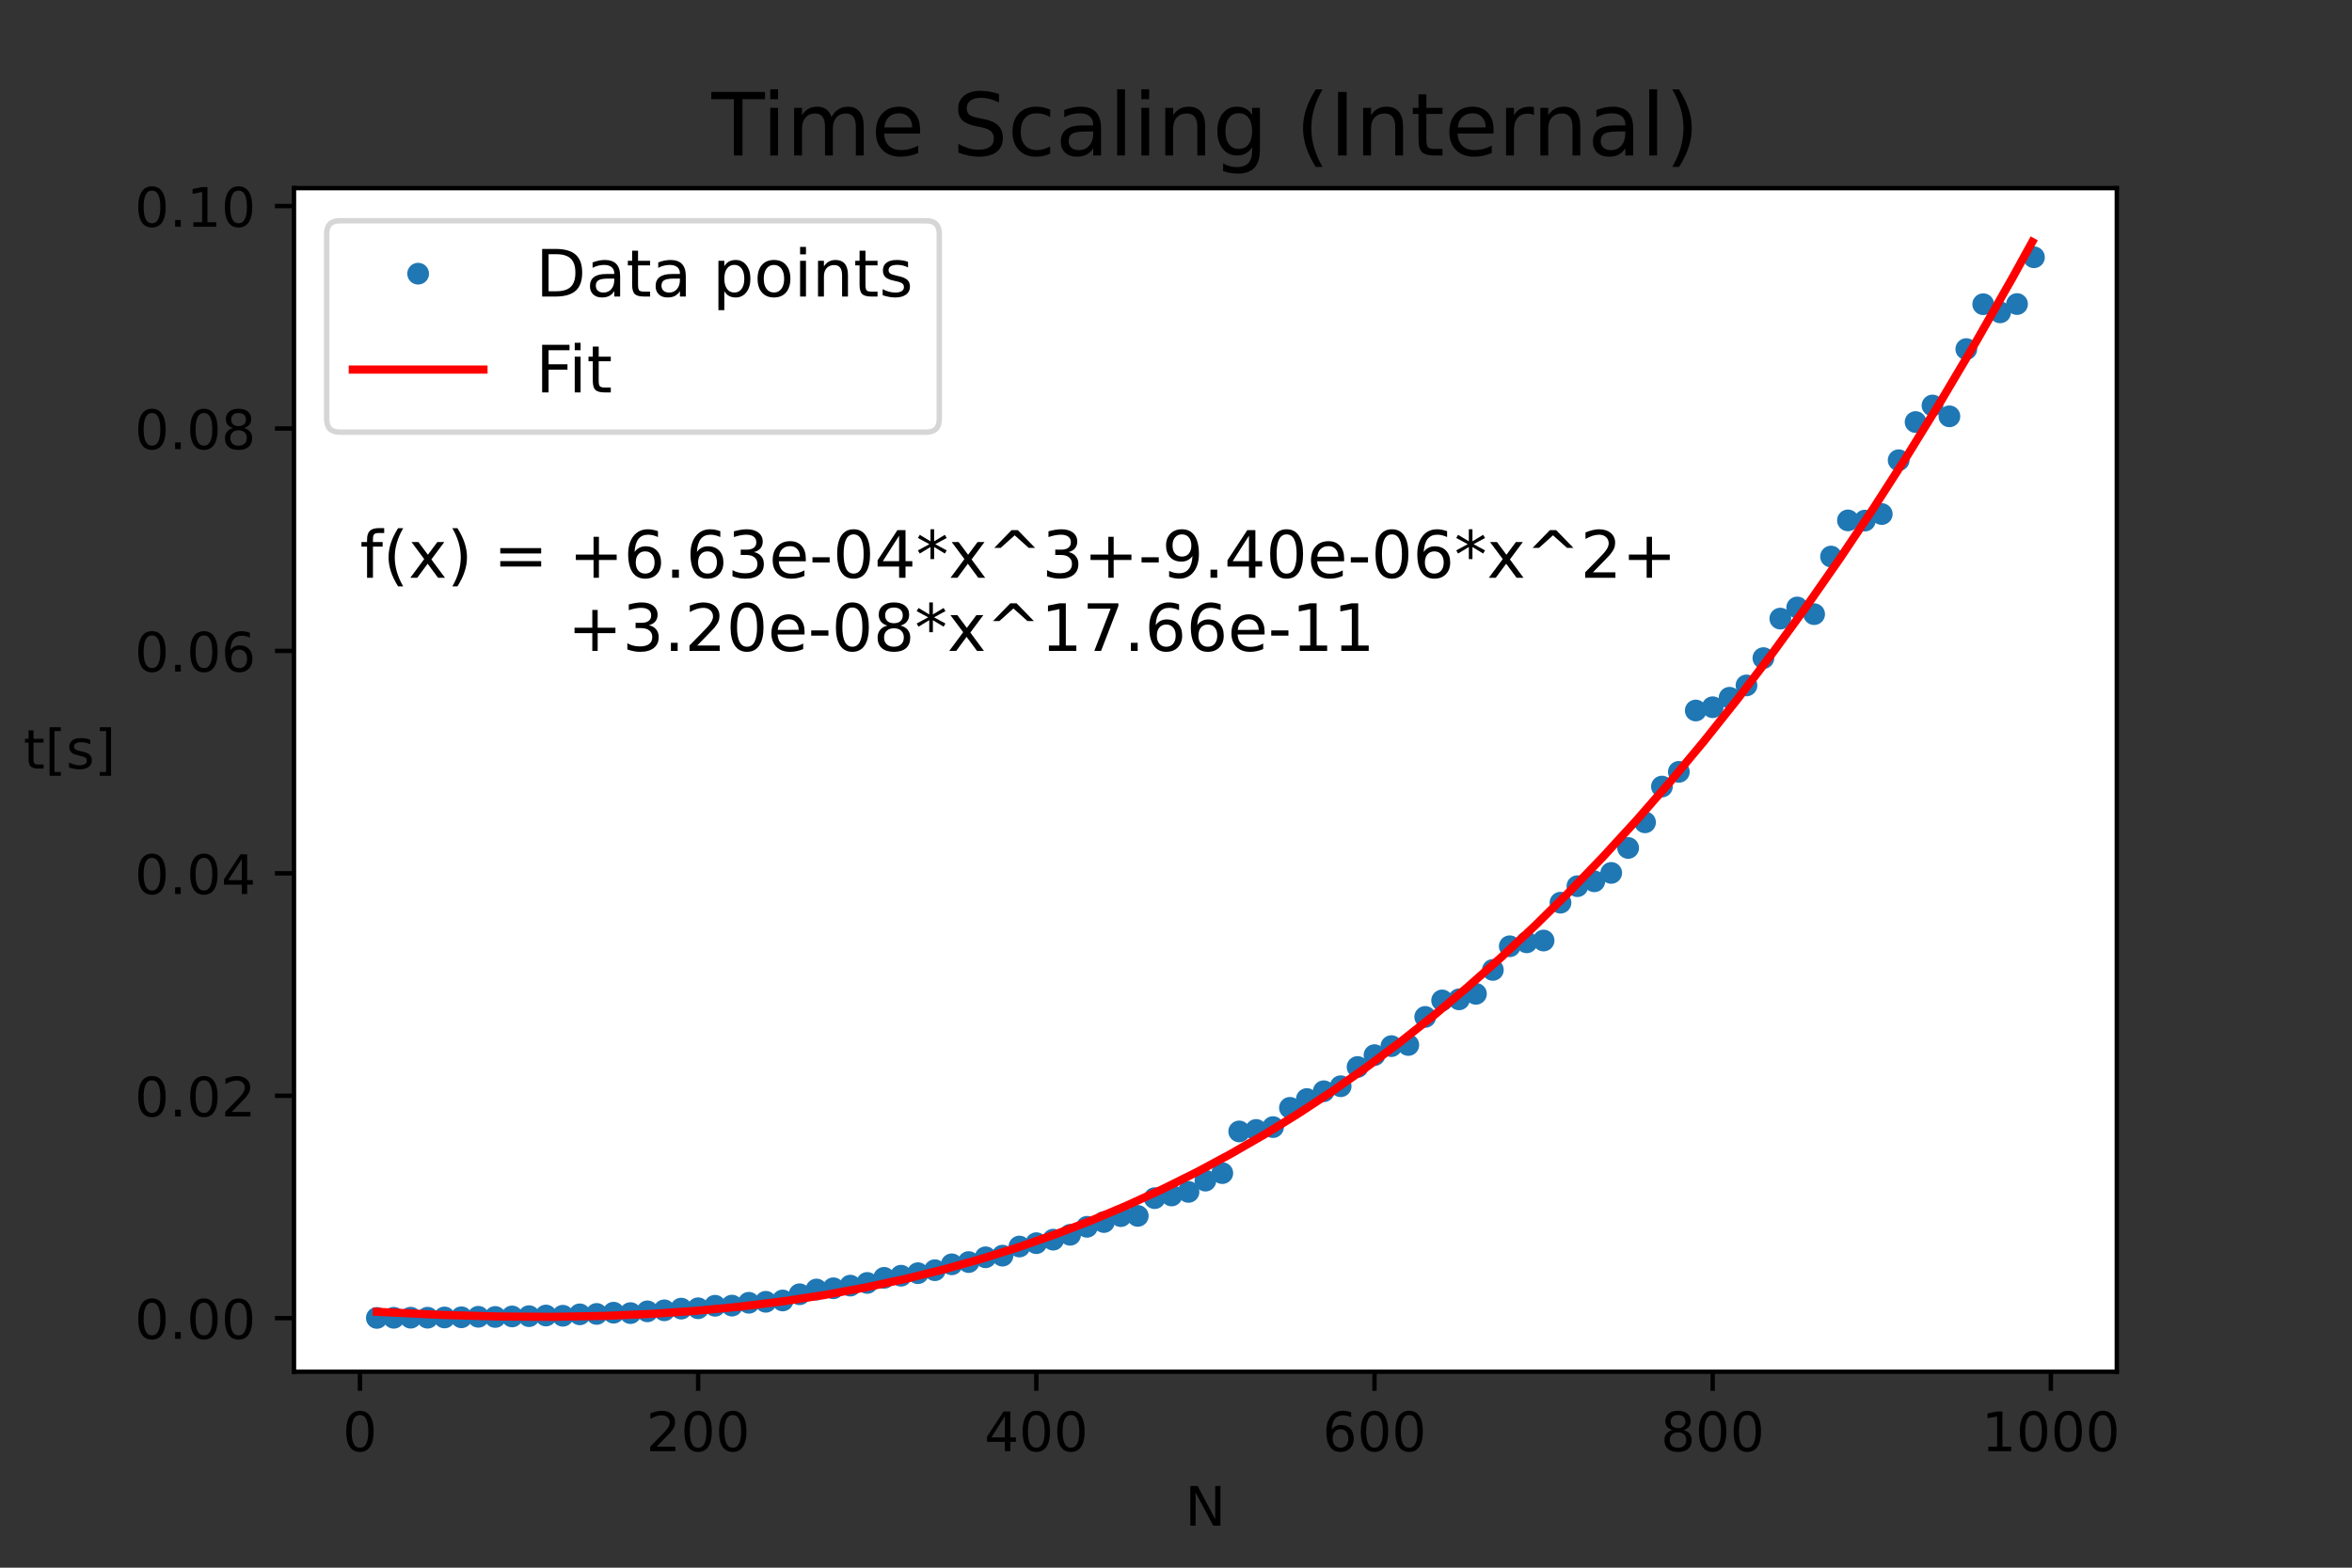 <?xml version="1.0" encoding="utf-8" standalone="no"?>
<!DOCTYPE svg PUBLIC "-//W3C//DTD SVG 1.1//EN"
  "http://www.w3.org/Graphics/SVG/1.1/DTD/svg11.dtd">
<!-- Created with matplotlib (https://matplotlib.org/) -->
<svg height="288pt" version="1.1" viewBox="0 0 432 288" width="432pt" xmlns="http://www.w3.org/2000/svg" xmlns:xlink="http://www.w3.org/1999/xlink">
 <rect x="0" y="0" width="432" height="288" fill="#333333" stroke="none"/>
 <defs>
  <style type="text/css">*{stroke-linecap:butt;stroke-linejoin:round;}</style>
 </defs>
 <g id="figure_1">
  <g id="patch_1">
   <path d="M 0 288 
L 432 288 
L 432 0 
L 0 0 
z
" style="fill:none;"/>
  </g>
  <g id="axes_1">
   <g id="patch_2">
    <path d="M 54 252 
L 388.8 252 
L 388.8 34.56 
L 54 34.56 
z
" style="fill:#ffffff;"/>
   </g>
   <g id="matplotlib.axis_1">
    <g id="xtick_1">
     <g id="line2d_1">
      <defs>
       <path d="M 0 0 
L 0 3.5 
" id="m7c6b9907fe" style="stroke:#000000;stroke-width:0.8;"/>
      </defs>
      <g>
       <use style="stroke:#000000;stroke-width:0.8;" x="66.112" xlink:href="#m7c6b9907fe" y="252"/>
      </g>
     </g>
     <g id="text_1">
      <!-- 0 -->
      <g transform="translate(62.931 266.598)scale(0.1 -0.1)">
       <defs>
        <path d="M 31.781 66.406 
Q 24.172 66.406 20.328 58.906 
Q 16.5 51.422 16.5 36.375 
Q 16.5 21.391 20.328 13.891 
Q 24.172 6.391 31.781 6.391 
Q 39.453 6.391 43.281 13.891 
Q 47.125 21.391 47.125 36.375 
Q 47.125 51.422 43.281 58.906 
Q 39.453 66.406 31.781 66.406 
z
M 31.781 74.219 
Q 44.047 74.219 50.516 64.516 
Q 56.984 54.828 56.984 36.375 
Q 56.984 17.969 50.516 8.266 
Q 44.047 -1.422 31.781 -1.422 
Q 19.531 -1.422 13.062 8.266 
Q 6.594 17.969 6.594 36.375 
Q 6.594 54.828 13.062 64.516 
Q 19.531 74.219 31.781 74.219 
z
" id="DejaVuSans-48"/>
       </defs>
       <use xlink:href="#DejaVuSans-48"/>
      </g>
     </g>
    </g>
    <g id="xtick_2">
     <g id="line2d_2">
      <g>
       <use style="stroke:#000000;stroke-width:0.8;" x="128.227" xlink:href="#m7c6b9907fe" y="252"/>
      </g>
     </g>
     <g id="text_2">
      <!-- 200 -->
      <g transform="translate(118.684 266.598)scale(0.1 -0.1)">
       <defs>
        <path d="M 19.188 8.297 
L 53.609 8.297 
L 53.609 0 
L 7.328 0 
L 7.328 8.297 
Q 12.938 14.109 22.625 23.891 
Q 32.328 33.688 34.812 36.531 
Q 39.547 41.844 41.422 45.531 
Q 43.312 49.219 43.312 52.781 
Q 43.312 58.594 39.234 62.25 
Q 35.156 65.922 28.609 65.922 
Q 23.969 65.922 18.812 64.312 
Q 13.672 62.703 7.812 59.422 
L 7.812 69.391 
Q 13.766 71.781 18.938 73 
Q 24.125 74.219 28.422 74.219 
Q 39.75 74.219 46.484 68.547 
Q 53.219 62.891 53.219 53.422 
Q 53.219 48.922 51.531 44.891 
Q 49.859 40.875 45.406 35.406 
Q 44.188 33.984 37.641 27.219 
Q 31.109 20.453 19.188 8.297 
z
" id="DejaVuSans-50"/>
       </defs>
       <use xlink:href="#DejaVuSans-50"/>
       <use x="63.623" xlink:href="#DejaVuSans-48"/>
       <use x="127.246" xlink:href="#DejaVuSans-48"/>
      </g>
     </g>
    </g>
    <g id="xtick_3">
     <g id="line2d_3">
      <g>
       <use style="stroke:#000000;stroke-width:0.8;" x="190.342" xlink:href="#m7c6b9907fe" y="252"/>
      </g>
     </g>
     <g id="text_3">
      <!-- 400 -->
      <g transform="translate(180.799 266.598)scale(0.1 -0.1)">
       <defs>
        <path d="M 37.797 64.312 
L 12.891 25.391 
L 37.797 25.391 
z
M 35.203 72.906 
L 47.609 72.906 
L 47.609 25.391 
L 58.016 25.391 
L 58.016 17.188 
L 47.609 17.188 
L 47.609 0 
L 37.797 0 
L 37.797 17.188 
L 4.891 17.188 
L 4.891 26.703 
z
" id="DejaVuSans-52"/>
       </defs>
       <use xlink:href="#DejaVuSans-52"/>
       <use x="63.623" xlink:href="#DejaVuSans-48"/>
       <use x="127.246" xlink:href="#DejaVuSans-48"/>
      </g>
     </g>
    </g>
    <g id="xtick_4">
     <g id="line2d_4">
      <g>
       <use style="stroke:#000000;stroke-width:0.8;" x="252.458" xlink:href="#m7c6b9907fe" y="252"/>
      </g>
     </g>
     <g id="text_4">
      <!-- 600 -->
      <g transform="translate(242.914 266.598)scale(0.1 -0.1)">
       <defs>
        <path d="M 33.016 40.375 
Q 26.375 40.375 22.484 35.828 
Q 18.609 31.297 18.609 23.391 
Q 18.609 15.531 22.484 10.953 
Q 26.375 6.391 33.016 6.391 
Q 39.656 6.391 43.531 10.953 
Q 47.406 15.531 47.406 23.391 
Q 47.406 31.297 43.531 35.828 
Q 39.656 40.375 33.016 40.375 
z
M 52.594 71.297 
L 52.594 62.312 
Q 48.875 64.062 45.094 64.984 
Q 41.312 65.922 37.594 65.922 
Q 27.828 65.922 22.672 59.328 
Q 17.531 52.734 16.797 39.406 
Q 19.672 43.656 24.016 45.922 
Q 28.375 48.188 33.594 48.188 
Q 44.578 48.188 50.953 41.516 
Q 57.328 34.859 57.328 23.391 
Q 57.328 12.156 50.688 5.359 
Q 44.047 -1.422 33.016 -1.422 
Q 20.359 -1.422 13.672 8.266 
Q 6.984 17.969 6.984 36.375 
Q 6.984 53.656 15.188 63.938 
Q 23.391 74.219 37.203 74.219 
Q 40.922 74.219 44.703 73.484 
Q 48.484 72.75 52.594 71.297 
z
" id="DejaVuSans-54"/>
       </defs>
       <use xlink:href="#DejaVuSans-54"/>
       <use x="63.623" xlink:href="#DejaVuSans-48"/>
       <use x="127.246" xlink:href="#DejaVuSans-48"/>
      </g>
     </g>
    </g>
    <g id="xtick_5">
     <g id="line2d_5">
      <g>
       <use style="stroke:#000000;stroke-width:0.8;" x="314.573" xlink:href="#m7c6b9907fe" y="252"/>
      </g>
     </g>
     <g id="text_5">
      <!-- 800 -->
      <g transform="translate(305.029 266.598)scale(0.1 -0.1)">
       <defs>
        <path d="M 31.781 34.625 
Q 24.75 34.625 20.719 30.859 
Q 16.703 27.094 16.703 20.516 
Q 16.703 13.922 20.719 10.156 
Q 24.75 6.391 31.781 6.391 
Q 38.812 6.391 42.859 10.172 
Q 46.922 13.969 46.922 20.516 
Q 46.922 27.094 42.891 30.859 
Q 38.875 34.625 31.781 34.625 
z
M 21.922 38.812 
Q 15.578 40.375 12.031 44.719 
Q 8.5 49.078 8.5 55.328 
Q 8.5 64.062 14.719 69.141 
Q 20.953 74.219 31.781 74.219 
Q 42.672 74.219 48.875 69.141 
Q 55.078 64.062 55.078 55.328 
Q 55.078 49.078 51.531 44.719 
Q 48 40.375 41.703 38.812 
Q 48.828 37.156 52.797 32.312 
Q 56.781 27.484 56.781 20.516 
Q 56.781 9.906 50.312 4.234 
Q 43.844 -1.422 31.781 -1.422 
Q 19.734 -1.422 13.25 4.234 
Q 6.781 9.906 6.781 20.516 
Q 6.781 27.484 10.781 32.312 
Q 14.797 37.156 21.922 38.812 
z
M 18.312 54.391 
Q 18.312 48.734 21.844 45.562 
Q 25.391 42.391 31.781 42.391 
Q 38.141 42.391 41.719 45.562 
Q 45.312 48.734 45.312 54.391 
Q 45.312 60.062 41.719 63.234 
Q 38.141 66.406 31.781 66.406 
Q 25.391 66.406 21.844 63.234 
Q 18.312 60.062 18.312 54.391 
z
" id="DejaVuSans-56"/>
       </defs>
       <use xlink:href="#DejaVuSans-56"/>
       <use x="63.623" xlink:href="#DejaVuSans-48"/>
       <use x="127.246" xlink:href="#DejaVuSans-48"/>
      </g>
     </g>
    </g>
    <g id="xtick_6">
     <g id="line2d_6">
      <g>
       <use style="stroke:#000000;stroke-width:0.8;" x="376.688" xlink:href="#m7c6b9907fe" y="252"/>
      </g>
     </g>
     <g id="text_6">
      <!-- 1000 -->
      <g transform="translate(363.963 266.598)scale(0.1 -0.1)">
       <defs>
        <path d="M 12.406 8.297 
L 28.516 8.297 
L 28.516 63.922 
L 10.984 60.406 
L 10.984 69.391 
L 28.422 72.906 
L 38.281 72.906 
L 38.281 8.297 
L 54.391 8.297 
L 54.391 0 
L 12.406 0 
z
" id="DejaVuSans-49"/>
       </defs>
       <use xlink:href="#DejaVuSans-49"/>
       <use x="63.623" xlink:href="#DejaVuSans-48"/>
       <use x="127.246" xlink:href="#DejaVuSans-48"/>
       <use x="190.869" xlink:href="#DejaVuSans-48"/>
      </g>
     </g>
    </g>
    <g id="text_7">
     <!-- N -->
     <g transform="translate(217.659 280.277)scale(0.1 -0.1)">
      <defs>
       <path d="M 9.812 72.906 
L 23.094 72.906 
L 55.422 11.922 
L 55.422 72.906 
L 64.984 72.906 
L 64.984 0 
L 51.703 0 
L 19.391 60.984 
L 19.391 0 
L 9.812 0 
z
" id="DejaVuSans-78"/>
      </defs>
      <use xlink:href="#DejaVuSans-78"/>
     </g>
    </g>
   </g>
   <g id="matplotlib.axis_2">
    <g id="ytick_1">
     <g id="line2d_7">
      <defs>
       <path d="M 0 0 
L -3.5 0 
" id="m86c69110e2" style="stroke:#000000;stroke-width:0.8;"/>
      </defs>
      <g>
       <use style="stroke:#000000;stroke-width:0.8;" x="54" xlink:href="#m86c69110e2" y="242.159"/>
      </g>
     </g>
     <g id="text_8">
      <!-- 0.00 -->
      <g transform="translate(24.734 245.958)scale(0.1 -0.1)">
       <defs>
        <path d="M 10.688 12.406 
L 21 12.406 
L 21 0 
L 10.688 0 
z
" id="DejaVuSans-46"/>
       </defs>
       <use xlink:href="#DejaVuSans-48"/>
       <use x="63.623" xlink:href="#DejaVuSans-46"/>
       <use x="95.41" xlink:href="#DejaVuSans-48"/>
       <use x="159.033" xlink:href="#DejaVuSans-48"/>
      </g>
     </g>
    </g>
    <g id="ytick_2">
     <g id="line2d_8">
      <g>
       <use style="stroke:#000000;stroke-width:0.8;" x="54" xlink:href="#m86c69110e2" y="201.299"/>
      </g>
     </g>
     <g id="text_9">
      <!-- 0.02 -->
      <g transform="translate(24.734 205.098)scale(0.1 -0.1)">
       <use xlink:href="#DejaVuSans-48"/>
       <use x="63.623" xlink:href="#DejaVuSans-46"/>
       <use x="95.41" xlink:href="#DejaVuSans-48"/>
       <use x="159.033" xlink:href="#DejaVuSans-50"/>
      </g>
     </g>
    </g>
    <g id="ytick_3">
     <g id="line2d_9">
      <g>
       <use style="stroke:#000000;stroke-width:0.8;" x="54" xlink:href="#m86c69110e2" y="160.438"/>
      </g>
     </g>
     <g id="text_10">
      <!-- 0.04 -->
      <g transform="translate(24.734 164.237)scale(0.1 -0.1)">
       <use xlink:href="#DejaVuSans-48"/>
       <use x="63.623" xlink:href="#DejaVuSans-46"/>
       <use x="95.41" xlink:href="#DejaVuSans-48"/>
       <use x="159.033" xlink:href="#DejaVuSans-52"/>
      </g>
     </g>
    </g>
    <g id="ytick_4">
     <g id="line2d_10">
      <g>
       <use style="stroke:#000000;stroke-width:0.8;" x="54" xlink:href="#m86c69110e2" y="119.578"/>
      </g>
     </g>
     <g id="text_11">
      <!-- 0.06 -->
      <g transform="translate(24.734 123.377)scale(0.1 -0.1)">
       <use xlink:href="#DejaVuSans-48"/>
       <use x="63.623" xlink:href="#DejaVuSans-46"/>
       <use x="95.41" xlink:href="#DejaVuSans-48"/>
       <use x="159.033" xlink:href="#DejaVuSans-54"/>
      </g>
     </g>
    </g>
    <g id="ytick_5">
     <g id="line2d_11">
      <g>
       <use style="stroke:#000000;stroke-width:0.8;" x="54" xlink:href="#m86c69110e2" y="78.717"/>
      </g>
     </g>
     <g id="text_12">
      <!-- 0.08 -->
      <g transform="translate(24.734 82.516)scale(0.1 -0.1)">
       <use xlink:href="#DejaVuSans-48"/>
       <use x="63.623" xlink:href="#DejaVuSans-46"/>
       <use x="95.41" xlink:href="#DejaVuSans-48"/>
       <use x="159.033" xlink:href="#DejaVuSans-56"/>
      </g>
     </g>
    </g>
    <g id="ytick_6">
     <g id="line2d_12">
      <g>
       <use style="stroke:#000000;stroke-width:0.8;" x="54" xlink:href="#m86c69110e2" y="37.857"/>
      </g>
     </g>
     <g id="text_13">
      <!-- 0.10 -->
      <g transform="translate(24.734 41.656)scale(0.1 -0.1)">
       <use xlink:href="#DejaVuSans-48"/>
       <use x="63.623" xlink:href="#DejaVuSans-46"/>
       <use x="95.41" xlink:href="#DejaVuSans-49"/>
       <use x="159.033" xlink:href="#DejaVuSans-48"/>
      </g>
     </g>
    </g>
    <g id="text_14">
     <!-- t[s]      -->
     <g transform="translate(4.323 141.2)scale(0.1 -0.1)">
      <defs>
       <path d="M 18.312 70.219 
L 18.312 54.688 
L 36.812 54.688 
L 36.812 47.703 
L 18.312 47.703 
L 18.312 18.016 
Q 18.312 11.328 20.141 9.422 
Q 21.969 7.516 27.594 7.516 
L 36.812 7.516 
L 36.812 0 
L 27.594 0 
Q 17.188 0 13.234 3.875 
Q 9.281 7.766 9.281 18.016 
L 9.281 47.703 
L 2.688 47.703 
L 2.688 54.688 
L 9.281 54.688 
L 9.281 70.219 
z
" id="DejaVuSans-116"/>
       <path d="M 8.594 75.984 
L 29.297 75.984 
L 29.297 69 
L 17.578 69 
L 17.578 -6.203 
L 29.297 -6.203 
L 29.297 -13.188 
L 8.594 -13.188 
z
" id="DejaVuSans-91"/>
       <path d="M 44.281 53.078 
L 44.281 44.578 
Q 40.484 46.531 36.375 47.5 
Q 32.281 48.484 27.875 48.484 
Q 21.188 48.484 17.844 46.438 
Q 14.5 44.391 14.5 40.281 
Q 14.5 37.156 16.891 35.375 
Q 19.281 33.594 26.516 31.984 
L 29.594 31.297 
Q 39.156 29.25 43.188 25.516 
Q 47.219 21.781 47.219 15.094 
Q 47.219 7.469 41.188 3.016 
Q 35.156 -1.422 24.609 -1.422 
Q 20.219 -1.422 15.453 -0.562 
Q 10.688 0.297 5.422 2 
L 5.422 11.281 
Q 10.406 8.688 15.234 7.391 
Q 20.062 6.109 24.812 6.109 
Q 31.156 6.109 34.562 8.281 
Q 37.984 10.453 37.984 14.406 
Q 37.984 18.062 35.516 20.016 
Q 33.062 21.969 24.703 23.781 
L 21.578 24.516 
Q 13.234 26.266 9.516 29.906 
Q 5.812 33.547 5.812 39.891 
Q 5.812 47.609 11.281 51.797 
Q 16.75 56 26.812 56 
Q 31.781 56 36.172 55.266 
Q 40.578 54.547 44.281 53.078 
z
" id="DejaVuSans-115"/>
       <path d="M 30.422 75.984 
L 30.422 -13.188 
L 9.719 -13.188 
L 9.719 -6.203 
L 21.391 -6.203 
L 21.391 69 
L 9.719 69 
L 9.719 75.984 
z
" id="DejaVuSans-93"/>
       <path id="DejaVuSans-32"/>
      </defs>
      <use xlink:href="#DejaVuSans-116"/>
      <use x="39.209" xlink:href="#DejaVuSans-91"/>
      <use x="78.223" xlink:href="#DejaVuSans-115"/>
      <use x="130.322" xlink:href="#DejaVuSans-93"/>
      <use x="169.336" xlink:href="#DejaVuSans-32"/>
      <use x="201.123" xlink:href="#DejaVuSans-32"/>
      <use x="232.91" xlink:href="#DejaVuSans-32"/>
      <use x="264.697" xlink:href="#DejaVuSans-32"/>
      <use x="296.484" xlink:href="#DejaVuSans-32"/>
     </g>
    </g>
   </g>
   <g id="line2d_13">
    <defs>
     <path d="M 0 1.5 
C 0.398 1.5 0.779 1.342 1.061 1.061 
C 1.342 0.779 1.5 0.398 1.5 0 
C 1.5 -0.398 1.342 -0.779 1.061 -1.061 
C 0.779 -1.342 0.398 -1.5 0 -1.5 
C -0.398 -1.5 -0.779 -1.342 -1.061 -1.061 
C -1.342 -0.779 -1.5 -0.398 -1.5 0 
C -1.5 0.398 -1.342 0.779 -1.061 1.061 
C -0.779 1.342 -0.398 1.5 0 1.5 
z
" id="m77e1ec9c8a" style="stroke:#1f77b4;"/>
    </defs>
    <g clip-path="url(#p271abff2e7)">
     <use style="fill:#1f77b4;stroke:#1f77b4;" x="69.218" xlink:href="#m77e1ec9c8a" y="242.116"/>
     <use style="fill:#1f77b4;stroke:#1f77b4;" x="72.324" xlink:href="#m77e1ec9c8a" y="242.09"/>
     <use style="fill:#1f77b4;stroke:#1f77b4;" x="75.43" xlink:href="#m77e1ec9c8a" y="242.073"/>
     <use style="fill:#1f77b4;stroke:#1f77b4;" x="78.535" xlink:href="#m77e1ec9c8a" y="242.076"/>
     <use style="fill:#1f77b4;stroke:#1f77b4;" x="81.641" xlink:href="#m77e1ec9c8a" y="242.033"/>
     <use style="fill:#1f77b4;stroke:#1f77b4;" x="84.747" xlink:href="#m77e1ec9c8a" y="242.002"/>
     <use style="fill:#1f77b4;stroke:#1f77b4;" x="87.853" xlink:href="#m77e1ec9c8a" y="241.908"/>
     <use style="fill:#1f77b4;stroke:#1f77b4;" x="90.958" xlink:href="#m77e1ec9c8a" y="241.941"/>
     <use style="fill:#1f77b4;stroke:#1f77b4;" x="94.064" xlink:href="#m77e1ec9c8a" y="241.845"/>
     <use style="fill:#1f77b4;stroke:#1f77b4;" x="97.17" xlink:href="#m77e1ec9c8a" y="241.792"/>
     <use style="fill:#1f77b4;stroke:#1f77b4;" x="100.276" xlink:href="#m77e1ec9c8a" y="241.675"/>
     <use style="fill:#1f77b4;stroke:#1f77b4;" x="103.381" xlink:href="#m77e1ec9c8a" y="241.716"/>
     <use style="fill:#1f77b4;stroke:#1f77b4;" x="106.487" xlink:href="#m77e1ec9c8a" y="241.459"/>
     <use style="fill:#1f77b4;stroke:#1f77b4;" x="109.593" xlink:href="#m77e1ec9c8a" y="241.381"/>
     <use style="fill:#1f77b4;stroke:#1f77b4;" x="112.699" xlink:href="#m77e1ec9c8a" y="241.156"/>
     <use style="fill:#1f77b4;stroke:#1f77b4;" x="115.804" xlink:href="#m77e1ec9c8a" y="241.23"/>
     <use style="fill:#1f77b4;stroke:#1f77b4;" x="118.91" xlink:href="#m77e1ec9c8a" y="240.907"/>
     <use style="fill:#1f77b4;stroke:#1f77b4;" x="122.016" xlink:href="#m77e1ec9c8a" y="240.721"/>
     <use style="fill:#1f77b4;stroke:#1f77b4;" x="125.122" xlink:href="#m77e1ec9c8a" y="240.406"/>
     <use style="fill:#1f77b4;stroke:#1f77b4;" x="128.227" xlink:href="#m77e1ec9c8a" y="240.341"/>
     <use style="fill:#1f77b4;stroke:#1f77b4;" x="131.333" xlink:href="#m77e1ec9c8a" y="239.881"/>
     <use style="fill:#1f77b4;stroke:#1f77b4;" x="134.439" xlink:href="#m77e1ec9c8a" y="239.855"/>
     <use style="fill:#1f77b4;stroke:#1f77b4;" x="137.545" xlink:href="#m77e1ec9c8a" y="239.334"/>
     <use style="fill:#1f77b4;stroke:#1f77b4;" x="140.65" xlink:href="#m77e1ec9c8a" y="239.154"/>
     <use style="fill:#1f77b4;stroke:#1f77b4;" x="143.756" xlink:href="#m77e1ec9c8a" y="238.909"/>
     <use style="fill:#1f77b4;stroke:#1f77b4;" x="146.862" xlink:href="#m77e1ec9c8a" y="237.769"/>
     <use style="fill:#1f77b4;stroke:#1f77b4;" x="149.968" xlink:href="#m77e1ec9c8a" y="236.896"/>
     <use style="fill:#1f77b4;stroke:#1f77b4;" x="153.073" xlink:href="#m77e1ec9c8a" y="236.668"/>
     <use style="fill:#1f77b4;stroke:#1f77b4;" x="156.179" xlink:href="#m77e1ec9c8a" y="236.183"/>
     <use style="fill:#1f77b4;stroke:#1f77b4;" x="159.285" xlink:href="#m77e1ec9c8a" y="235.689"/>
     <use style="fill:#1f77b4;stroke:#1f77b4;" x="162.391" xlink:href="#m77e1ec9c8a" y="234.753"/>
     <use style="fill:#1f77b4;stroke:#1f77b4;" x="165.496" xlink:href="#m77e1ec9c8a" y="234.359"/>
     <use style="fill:#1f77b4;stroke:#1f77b4;" x="168.602" xlink:href="#m77e1ec9c8a" y="233.899"/>
     <use style="fill:#1f77b4;stroke:#1f77b4;" x="171.708" xlink:href="#m77e1ec9c8a" y="233.35"/>
     <use style="fill:#1f77b4;stroke:#1f77b4;" x="174.814" xlink:href="#m77e1ec9c8a" y="232.269"/>
     <use style="fill:#1f77b4;stroke:#1f77b4;" x="177.919" xlink:href="#m77e1ec9c8a" y="231.852"/>
     <use style="fill:#1f77b4;stroke:#1f77b4;" x="181.025" xlink:href="#m77e1ec9c8a" y="230.978"/>
     <use style="fill:#1f77b4;stroke:#1f77b4;" x="184.131" xlink:href="#m77e1ec9c8a" y="230.675"/>
     <use style="fill:#1f77b4;stroke:#1f77b4;" x="187.237" xlink:href="#m77e1ec9c8a" y="229.002"/>
     <use style="fill:#1f77b4;stroke:#1f77b4;" x="190.342" xlink:href="#m77e1ec9c8a" y="228.383"/>
     <use style="fill:#1f77b4;stroke:#1f77b4;" x="193.448" xlink:href="#m77e1ec9c8a" y="227.738"/>
     <use style="fill:#1f77b4;stroke:#1f77b4;" x="196.554" xlink:href="#m77e1ec9c8a" y="226.843"/>
     <use style="fill:#1f77b4;stroke:#1f77b4;" x="199.66" xlink:href="#m77e1ec9c8a" y="225.376"/>
     <use style="fill:#1f77b4;stroke:#1f77b4;" x="202.765" xlink:href="#m77e1ec9c8a" y="224.501"/>
     <use style="fill:#1f77b4;stroke:#1f77b4;" x="205.871" xlink:href="#m77e1ec9c8a" y="223.415"/>
     <use style="fill:#1f77b4;stroke:#1f77b4;" x="208.977" xlink:href="#m77e1ec9c8a" y="223.374"/>
     <use style="fill:#1f77b4;stroke:#1f77b4;" x="212.083" xlink:href="#m77e1ec9c8a" y="220.111"/>
     <use style="fill:#1f77b4;stroke:#1f77b4;" x="215.188" xlink:href="#m77e1ec9c8a" y="219.619"/>
     <use style="fill:#1f77b4;stroke:#1f77b4;" x="218.294" xlink:href="#m77e1ec9c8a" y="218.967"/>
     <use style="fill:#1f77b4;stroke:#1f77b4;" x="221.4" xlink:href="#m77e1ec9c8a" y="216.893"/>
     <use style="fill:#1f77b4;stroke:#1f77b4;" x="224.506" xlink:href="#m77e1ec9c8a" y="215.514"/>
     <use style="fill:#1f77b4;stroke:#1f77b4;" x="227.612" xlink:href="#m77e1ec9c8a" y="207.857"/>
     <use style="fill:#1f77b4;stroke:#1f77b4;" x="230.717" xlink:href="#m77e1ec9c8a" y="207.583"/>
     <use style="fill:#1f77b4;stroke:#1f77b4;" x="233.823" xlink:href="#m77e1ec9c8a" y="207.06"/>
     <use style="fill:#1f77b4;stroke:#1f77b4;" x="236.929" xlink:href="#m77e1ec9c8a" y="203.52"/>
     <use style="fill:#1f77b4;stroke:#1f77b4;" x="240.035" xlink:href="#m77e1ec9c8a" y="201.904"/>
     <use style="fill:#1f77b4;stroke:#1f77b4;" x="243.14" xlink:href="#m77e1ec9c8a" y="200.473"/>
     <use style="fill:#1f77b4;stroke:#1f77b4;" x="246.246" xlink:href="#m77e1ec9c8a" y="199.552"/>
     <use style="fill:#1f77b4;stroke:#1f77b4;" x="249.352" xlink:href="#m77e1ec9c8a" y="196.016"/>
     <use style="fill:#1f77b4;stroke:#1f77b4;" x="252.458" xlink:href="#m77e1ec9c8a" y="193.838"/>
     <use style="fill:#1f77b4;stroke:#1f77b4;" x="255.563" xlink:href="#m77e1ec9c8a" y="192.185"/>
     <use style="fill:#1f77b4;stroke:#1f77b4;" x="258.669" xlink:href="#m77e1ec9c8a" y="191.976"/>
     <use style="fill:#1f77b4;stroke:#1f77b4;" x="261.775" xlink:href="#m77e1ec9c8a" y="186.82"/>
     <use style="fill:#1f77b4;stroke:#1f77b4;" x="264.881" xlink:href="#m77e1ec9c8a" y="183.788"/>
     <use style="fill:#1f77b4;stroke:#1f77b4;" x="267.986" xlink:href="#m77e1ec9c8a" y="183.59"/>
     <use style="fill:#1f77b4;stroke:#1f77b4;" x="271.092" xlink:href="#m77e1ec9c8a" y="182.579"/>
     <use style="fill:#1f77b4;stroke:#1f77b4;" x="274.198" xlink:href="#m77e1ec9c8a" y="178.186"/>
     <use style="fill:#1f77b4;stroke:#1f77b4;" x="277.304" xlink:href="#m77e1ec9c8a" y="173.836"/>
     <use style="fill:#1f77b4;stroke:#1f77b4;" x="280.409" xlink:href="#m77e1ec9c8a" y="173.117"/>
     <use style="fill:#1f77b4;stroke:#1f77b4;" x="283.515" xlink:href="#m77e1ec9c8a" y="172.786"/>
     <use style="fill:#1f77b4;stroke:#1f77b4;" x="286.621" xlink:href="#m77e1ec9c8a" y="165.83"/>
     <use style="fill:#1f77b4;stroke:#1f77b4;" x="289.727" xlink:href="#m77e1ec9c8a" y="162.8"/>
     <use style="fill:#1f77b4;stroke:#1f77b4;" x="292.832" xlink:href="#m77e1ec9c8a" y="161.905"/>
     <use style="fill:#1f77b4;stroke:#1f77b4;" x="295.938" xlink:href="#m77e1ec9c8a" y="160.363"/>
     <use style="fill:#1f77b4;stroke:#1f77b4;" x="299.044" xlink:href="#m77e1ec9c8a" y="155.776"/>
     <use style="fill:#1f77b4;stroke:#1f77b4;" x="302.15" xlink:href="#m77e1ec9c8a" y="151.071"/>
     <use style="fill:#1f77b4;stroke:#1f77b4;" x="305.255" xlink:href="#m77e1ec9c8a" y="144.501"/>
     <use style="fill:#1f77b4;stroke:#1f77b4;" x="308.361" xlink:href="#m77e1ec9c8a" y="141.796"/>
     <use style="fill:#1f77b4;stroke:#1f77b4;" x="311.467" xlink:href="#m77e1ec9c8a" y="130.528"/>
     <use style="fill:#1f77b4;stroke:#1f77b4;" x="314.573" xlink:href="#m77e1ec9c8a" y="129.924"/>
     <use style="fill:#1f77b4;stroke:#1f77b4;" x="317.678" xlink:href="#m77e1ec9c8a" y="128.183"/>
     <use style="fill:#1f77b4;stroke:#1f77b4;" x="320.784" xlink:href="#m77e1ec9c8a" y="125.919"/>
     <use style="fill:#1f77b4;stroke:#1f77b4;" x="323.89" xlink:href="#m77e1ec9c8a" y="120.902"/>
     <use style="fill:#1f77b4;stroke:#1f77b4;" x="326.996" xlink:href="#m77e1ec9c8a" y="113.645"/>
     <use style="fill:#1f77b4;stroke:#1f77b4;" x="330.101" xlink:href="#m77e1ec9c8a" y="111.6"/>
     <use style="fill:#1f77b4;stroke:#1f77b4;" x="333.207" xlink:href="#m77e1ec9c8a" y="112.826"/>
     <use style="fill:#1f77b4;stroke:#1f77b4;" x="336.313" xlink:href="#m77e1ec9c8a" y="102.247"/>
     <use style="fill:#1f77b4;stroke:#1f77b4;" x="339.419" xlink:href="#m77e1ec9c8a" y="95.601"/>
     <use style="fill:#1f77b4;stroke:#1f77b4;" x="342.524" xlink:href="#m77e1ec9c8a" y="95.64"/>
     <use style="fill:#1f77b4;stroke:#1f77b4;" x="345.63" xlink:href="#m77e1ec9c8a" y="94.436"/>
     <use style="fill:#1f77b4;stroke:#1f77b4;" x="348.736" xlink:href="#m77e1ec9c8a" y="84.548"/>
     <use style="fill:#1f77b4;stroke:#1f77b4;" x="351.842" xlink:href="#m77e1ec9c8a" y="77.534"/>
     <use style="fill:#1f77b4;stroke:#1f77b4;" x="354.947" xlink:href="#m77e1ec9c8a" y="74.496"/>
     <use style="fill:#1f77b4;stroke:#1f77b4;" x="358.053" xlink:href="#m77e1ec9c8a" y="76.486"/>
     <use style="fill:#1f77b4;stroke:#1f77b4;" x="361.159" xlink:href="#m77e1ec9c8a" y="64.132"/>
     <use style="fill:#1f77b4;stroke:#1f77b4;" x="364.265" xlink:href="#m77e1ec9c8a" y="55.886"/>
     <use style="fill:#1f77b4;stroke:#1f77b4;" x="367.37" xlink:href="#m77e1ec9c8a" y="57.382"/>
     <use style="fill:#1f77b4;stroke:#1f77b4;" x="370.476" xlink:href="#m77e1ec9c8a" y="55.858"/>
     <use style="fill:#1f77b4;stroke:#1f77b4;" x="373.582" xlink:href="#m77e1ec9c8a" y="47.263"/>
    </g>
   </g>
   <g id="line2d_14">
    <path clip-path="url(#p271abff2e7)" d="M 69.218 240.991 
L 81.02 241.559 
L 91.58 241.854 
L 101.518 241.913 
L 110.835 241.748 
L 119.531 241.378 
L 127.917 240.805 
L 135.992 240.034 
L 143.756 239.075 
L 151.521 237.888 
L 158.974 236.52 
L 166.118 234.986 
L 173.261 233.224 
L 180.094 231.313 
L 186.926 229.171 
L 193.759 226.79 
L 200.281 224.284 
L 206.803 221.541 
L 213.325 218.554 
L 219.847 215.312 
L 226.059 211.98 
L 232.27 208.403 
L 238.482 204.572 
L 244.693 200.48 
L 250.905 196.121 
L 257.116 191.485 
L 263.328 186.566 
L 269.539 181.356 
L 275.751 175.848 
L 281.962 170.034 
L 288.174 163.907 
L 294.385 157.458 
L 300.597 150.681 
L 306.808 143.569 
L 313.02 136.113 
L 319.231 128.305 
L 325.443 120.14 
L 331.654 111.608 
L 337.866 102.703 
L 344.077 93.417 
L 350.289 83.742 
L 356.5 73.672 
L 363.022 62.663 
L 369.544 51.201 
L 373.271 44.444 
L 373.271 44.444 
" style="fill:none;stroke:#ff0000;stroke-linecap:square;stroke-width:1.5;"/>
   </g>
   <g id="patch_3">
    <path d="M 54 252 
L 54 34.56 
" style="fill:none;stroke:#000000;stroke-linecap:square;stroke-linejoin:miter;stroke-width:0.8;"/>
   </g>
   <g id="patch_4">
    <path d="M 388.8 252 
L 388.8 34.56 
" style="fill:none;stroke:#000000;stroke-linecap:square;stroke-linejoin:miter;stroke-width:0.8;"/>
   </g>
   <g id="patch_5">
    <path d="M 54 252 
L 388.8 252 
" style="fill:none;stroke:#000000;stroke-linecap:square;stroke-linejoin:miter;stroke-width:0.8;"/>
   </g>
   <g id="patch_6">
    <path d="M 54 34.56 
L 388.8 34.56 
" style="fill:none;stroke:#000000;stroke-linecap:square;stroke-linejoin:miter;stroke-width:0.8;"/>
   </g>
   <g id="text_15">
    <!-- f(x) = +6.63e-04*x^3+-9.40e-06*x^2+ -->
    <g transform="translate(66.112 106.14)scale(0.12 -0.12)">
     <defs>
      <path d="M 37.109 75.984 
L 37.109 68.5 
L 28.516 68.5 
Q 23.688 68.5 21.797 66.547 
Q 19.922 64.594 19.922 59.516 
L 19.922 54.688 
L 34.719 54.688 
L 34.719 47.703 
L 19.922 47.703 
L 19.922 0 
L 10.891 0 
L 10.891 47.703 
L 2.297 47.703 
L 2.297 54.688 
L 10.891 54.688 
L 10.891 58.5 
Q 10.891 67.625 15.141 71.797 
Q 19.391 75.984 28.609 75.984 
z
" id="DejaVuSans-102"/>
      <path d="M 31 75.875 
Q 24.469 64.656 21.281 53.656 
Q 18.109 42.672 18.109 31.391 
Q 18.109 20.125 21.312 9.062 
Q 24.516 -2 31 -13.188 
L 23.188 -13.188 
Q 15.875 -1.703 12.234 9.375 
Q 8.594 20.453 8.594 31.391 
Q 8.594 42.281 12.203 53.312 
Q 15.828 64.359 23.188 75.875 
z
" id="DejaVuSans-40"/>
      <path d="M 54.891 54.688 
L 35.109 28.078 
L 55.906 0 
L 45.312 0 
L 29.391 21.484 
L 13.484 0 
L 2.875 0 
L 24.125 28.609 
L 4.688 54.688 
L 15.281 54.688 
L 29.781 35.203 
L 44.281 54.688 
z
" id="DejaVuSans-120"/>
      <path d="M 8.016 75.875 
L 15.828 75.875 
Q 23.141 64.359 26.781 53.312 
Q 30.422 42.281 30.422 31.391 
Q 30.422 20.453 26.781 9.375 
Q 23.141 -1.703 15.828 -13.188 
L 8.016 -13.188 
Q 14.5 -2 17.703 9.062 
Q 20.906 20.125 20.906 31.391 
Q 20.906 42.672 17.703 53.656 
Q 14.5 64.656 8.016 75.875 
z
" id="DejaVuSans-41"/>
      <path d="M 10.594 45.406 
L 73.188 45.406 
L 73.188 37.203 
L 10.594 37.203 
z
M 10.594 25.484 
L 73.188 25.484 
L 73.188 17.188 
L 10.594 17.188 
z
" id="DejaVuSans-61"/>
      <path d="M 46 62.703 
L 46 35.5 
L 73.188 35.5 
L 73.188 27.203 
L 46 27.203 
L 46 0 
L 37.797 0 
L 37.797 27.203 
L 10.594 27.203 
L 10.594 35.5 
L 37.797 35.5 
L 37.797 62.703 
z
" id="DejaVuSans-43"/>
      <path d="M 40.578 39.312 
Q 47.656 37.797 51.625 33 
Q 55.609 28.219 55.609 21.188 
Q 55.609 10.406 48.188 4.484 
Q 40.766 -1.422 27.094 -1.422 
Q 22.516 -1.422 17.656 -0.516 
Q 12.797 0.391 7.625 2.203 
L 7.625 11.719 
Q 11.719 9.328 16.594 8.109 
Q 21.484 6.891 26.812 6.891 
Q 36.078 6.891 40.938 10.547 
Q 45.797 14.203 45.797 21.188 
Q 45.797 27.641 41.281 31.266 
Q 36.766 34.906 28.719 34.906 
L 20.219 34.906 
L 20.219 43.016 
L 29.109 43.016 
Q 36.375 43.016 40.234 45.922 
Q 44.094 48.828 44.094 54.297 
Q 44.094 59.906 40.109 62.906 
Q 36.141 65.922 28.719 65.922 
Q 24.656 65.922 20.016 65.031 
Q 15.375 64.156 9.812 62.312 
L 9.812 71.094 
Q 15.438 72.656 20.344 73.438 
Q 25.25 74.219 29.594 74.219 
Q 40.828 74.219 47.359 69.109 
Q 53.906 64.016 53.906 55.328 
Q 53.906 49.266 50.438 45.094 
Q 46.969 40.922 40.578 39.312 
z
" id="DejaVuSans-51"/>
      <path d="M 56.203 29.594 
L 56.203 25.203 
L 14.891 25.203 
Q 15.484 15.922 20.484 11.062 
Q 25.484 6.203 34.422 6.203 
Q 39.594 6.203 44.453 7.469 
Q 49.312 8.734 54.109 11.281 
L 54.109 2.781 
Q 49.266 0.734 44.188 -0.344 
Q 39.109 -1.422 33.891 -1.422 
Q 20.797 -1.422 13.156 6.188 
Q 5.516 13.812 5.516 26.812 
Q 5.516 40.234 12.766 48.109 
Q 20.016 56 32.328 56 
Q 43.359 56 49.781 48.891 
Q 56.203 41.797 56.203 29.594 
z
M 47.219 32.234 
Q 47.125 39.594 43.094 43.984 
Q 39.062 48.391 32.422 48.391 
Q 24.906 48.391 20.391 44.141 
Q 15.875 39.891 15.188 32.172 
z
" id="DejaVuSans-101"/>
      <path d="M 4.891 31.391 
L 31.203 31.391 
L 31.203 23.391 
L 4.891 23.391 
z
" id="DejaVuSans-45"/>
      <path d="M 47.016 60.891 
L 29.5 51.422 
L 47.016 41.891 
L 44.188 37.109 
L 27.781 47.016 
L 27.781 28.609 
L 22.219 28.609 
L 22.219 47.016 
L 5.812 37.109 
L 2.984 41.891 
L 20.516 51.422 
L 2.984 60.891 
L 5.812 65.719 
L 22.219 55.812 
L 22.219 74.219 
L 27.781 74.219 
L 27.781 55.812 
L 44.188 65.719 
z
" id="DejaVuSans-42"/>
      <path d="M 46.688 72.906 
L 73.188 45.703 
L 63.375 45.703 
L 41.891 64.984 
L 20.406 45.703 
L 10.594 45.703 
L 37.109 72.906 
z
" id="DejaVuSans-94"/>
      <path d="M 10.984 1.516 
L 10.984 10.5 
Q 14.703 8.734 18.5 7.812 
Q 22.312 6.891 25.984 6.891 
Q 35.75 6.891 40.891 13.453 
Q 46.047 20.016 46.781 33.406 
Q 43.953 29.203 39.594 26.953 
Q 35.25 24.703 29.984 24.703 
Q 19.047 24.703 12.672 31.312 
Q 6.297 37.938 6.297 49.422 
Q 6.297 60.641 12.938 67.422 
Q 19.578 74.219 30.609 74.219 
Q 43.266 74.219 49.922 64.516 
Q 56.594 54.828 56.594 36.375 
Q 56.594 19.141 48.406 8.859 
Q 40.234 -1.422 26.422 -1.422 
Q 22.703 -1.422 18.891 -0.688 
Q 15.094 0.047 10.984 1.516 
z
M 30.609 32.422 
Q 37.25 32.422 41.125 36.953 
Q 45.016 41.5 45.016 49.422 
Q 45.016 57.281 41.125 61.844 
Q 37.25 66.406 30.609 66.406 
Q 23.969 66.406 20.094 61.844 
Q 16.219 57.281 16.219 49.422 
Q 16.219 41.5 20.094 36.953 
Q 23.969 32.422 30.609 32.422 
z
" id="DejaVuSans-57"/>
     </defs>
     <use xlink:href="#DejaVuSans-102"/>
     <use x="35.205" xlink:href="#DejaVuSans-40"/>
     <use x="74.219" xlink:href="#DejaVuSans-120"/>
     <use x="133.398" xlink:href="#DejaVuSans-41"/>
     <use x="172.412" xlink:href="#DejaVuSans-32"/>
     <use x="204.199" xlink:href="#DejaVuSans-61"/>
     <use x="287.988" xlink:href="#DejaVuSans-32"/>
     <use x="319.775" xlink:href="#DejaVuSans-43"/>
     <use x="403.564" xlink:href="#DejaVuSans-54"/>
     <use x="467.188" xlink:href="#DejaVuSans-46"/>
     <use x="498.975" xlink:href="#DejaVuSans-54"/>
     <use x="562.598" xlink:href="#DejaVuSans-51"/>
     <use x="626.221" xlink:href="#DejaVuSans-101"/>
     <use x="687.744" xlink:href="#DejaVuSans-45"/>
     <use x="723.828" xlink:href="#DejaVuSans-48"/>
     <use x="787.451" xlink:href="#DejaVuSans-52"/>
     <use x="851.074" xlink:href="#DejaVuSans-42"/>
     <use x="901.074" xlink:href="#DejaVuSans-120"/>
     <use x="960.254" xlink:href="#DejaVuSans-94"/>
     <use x="1044.043" xlink:href="#DejaVuSans-51"/>
     <use x="1107.666" xlink:href="#DejaVuSans-43"/>
     <use x="1191.455" xlink:href="#DejaVuSans-45"/>
     <use x="1227.539" xlink:href="#DejaVuSans-57"/>
     <use x="1291.162" xlink:href="#DejaVuSans-46"/>
     <use x="1322.949" xlink:href="#DejaVuSans-52"/>
     <use x="1386.572" xlink:href="#DejaVuSans-48"/>
     <use x="1450.195" xlink:href="#DejaVuSans-101"/>
     <use x="1511.719" xlink:href="#DejaVuSans-45"/>
     <use x="1547.803" xlink:href="#DejaVuSans-48"/>
     <use x="1611.426" xlink:href="#DejaVuSans-54"/>
     <use x="1675.049" xlink:href="#DejaVuSans-42"/>
     <use x="1725.049" xlink:href="#DejaVuSans-120"/>
     <use x="1784.229" xlink:href="#DejaVuSans-94"/>
     <use x="1868.018" xlink:href="#DejaVuSans-50"/>
     <use x="1931.641" xlink:href="#DejaVuSans-43"/>
    </g>
    <!--           +3.20e-08*x^17.66e-11 -->
    <g transform="translate(66.112 119.578)scale(0.12 -0.12)">
     <defs>
      <path d="M 8.203 72.906 
L 55.078 72.906 
L 55.078 68.703 
L 28.609 0 
L 18.312 0 
L 43.219 64.594 
L 8.203 64.594 
z
" id="DejaVuSans-55"/>
     </defs>
     <use xlink:href="#DejaVuSans-32"/>
     <use x="31.787" xlink:href="#DejaVuSans-32"/>
     <use x="63.574" xlink:href="#DejaVuSans-32"/>
     <use x="95.361" xlink:href="#DejaVuSans-32"/>
     <use x="127.148" xlink:href="#DejaVuSans-32"/>
     <use x="158.936" xlink:href="#DejaVuSans-32"/>
     <use x="190.723" xlink:href="#DejaVuSans-32"/>
     <use x="222.51" xlink:href="#DejaVuSans-32"/>
     <use x="254.297" xlink:href="#DejaVuSans-32"/>
     <use x="286.084" xlink:href="#DejaVuSans-32"/>
     <use x="317.871" xlink:href="#DejaVuSans-43"/>
     <use x="401.66" xlink:href="#DejaVuSans-51"/>
     <use x="465.283" xlink:href="#DejaVuSans-46"/>
     <use x="497.07" xlink:href="#DejaVuSans-50"/>
     <use x="560.693" xlink:href="#DejaVuSans-48"/>
     <use x="624.316" xlink:href="#DejaVuSans-101"/>
     <use x="685.84" xlink:href="#DejaVuSans-45"/>
     <use x="721.924" xlink:href="#DejaVuSans-48"/>
     <use x="785.547" xlink:href="#DejaVuSans-56"/>
     <use x="849.17" xlink:href="#DejaVuSans-42"/>
     <use x="899.17" xlink:href="#DejaVuSans-120"/>
     <use x="958.35" xlink:href="#DejaVuSans-94"/>
     <use x="1042.139" xlink:href="#DejaVuSans-49"/>
     <use x="1105.762" xlink:href="#DejaVuSans-55"/>
     <use x="1169.385" xlink:href="#DejaVuSans-46"/>
     <use x="1201.172" xlink:href="#DejaVuSans-54"/>
     <use x="1264.795" xlink:href="#DejaVuSans-54"/>
     <use x="1328.418" xlink:href="#DejaVuSans-101"/>
     <use x="1389.941" xlink:href="#DejaVuSans-45"/>
     <use x="1426.025" xlink:href="#DejaVuSans-49"/>
     <use x="1489.648" xlink:href="#DejaVuSans-49"/>
    </g>
   </g>
   <g id="text_16">
    <!-- Time Scaling (Internal) -->
    <g transform="translate(130.692 28.56)scale(0.16 -0.16)">
     <defs>
      <path d="M -0.297 72.906 
L 61.375 72.906 
L 61.375 64.594 
L 35.5 64.594 
L 35.5 0 
L 25.594 0 
L 25.594 64.594 
L -0.297 64.594 
z
" id="DejaVuSans-84"/>
      <path d="M 9.422 54.688 
L 18.406 54.688 
L 18.406 0 
L 9.422 0 
z
M 9.422 75.984 
L 18.406 75.984 
L 18.406 64.594 
L 9.422 64.594 
z
" id="DejaVuSans-105"/>
      <path d="M 52 44.188 
Q 55.375 50.25 60.062 53.125 
Q 64.75 56 71.094 56 
Q 79.641 56 84.281 50.016 
Q 88.922 44.047 88.922 33.016 
L 88.922 0 
L 79.891 0 
L 79.891 32.719 
Q 79.891 40.578 77.094 44.375 
Q 74.312 48.188 68.609 48.188 
Q 61.625 48.188 57.562 43.547 
Q 53.516 38.922 53.516 30.906 
L 53.516 0 
L 44.484 0 
L 44.484 32.719 
Q 44.484 40.625 41.703 44.406 
Q 38.922 48.188 33.109 48.188 
Q 26.219 48.188 22.156 43.531 
Q 18.109 38.875 18.109 30.906 
L 18.109 0 
L 9.078 0 
L 9.078 54.688 
L 18.109 54.688 
L 18.109 46.188 
Q 21.188 51.219 25.484 53.609 
Q 29.781 56 35.688 56 
Q 41.656 56 45.828 52.969 
Q 50 49.953 52 44.188 
z
" id="DejaVuSans-109"/>
      <path d="M 53.516 70.516 
L 53.516 60.891 
Q 47.906 63.578 42.922 64.891 
Q 37.938 66.219 33.297 66.219 
Q 25.25 66.219 20.875 63.094 
Q 16.5 59.969 16.5 54.203 
Q 16.5 49.359 19.406 46.891 
Q 22.312 44.438 30.422 42.922 
L 36.375 41.703 
Q 47.406 39.594 52.656 34.297 
Q 57.906 29 57.906 20.125 
Q 57.906 9.516 50.797 4.047 
Q 43.703 -1.422 29.984 -1.422 
Q 24.812 -1.422 18.969 -0.25 
Q 13.141 0.922 6.891 3.219 
L 6.891 13.375 
Q 12.891 10.016 18.656 8.297 
Q 24.422 6.594 29.984 6.594 
Q 38.422 6.594 43.016 9.906 
Q 47.609 13.234 47.609 19.391 
Q 47.609 24.75 44.312 27.781 
Q 41.016 30.812 33.5 32.328 
L 27.484 33.5 
Q 16.453 35.688 11.516 40.375 
Q 6.594 45.062 6.594 53.422 
Q 6.594 63.094 13.406 68.656 
Q 20.219 74.219 32.172 74.219 
Q 37.312 74.219 42.625 73.281 
Q 47.953 72.359 53.516 70.516 
z
" id="DejaVuSans-83"/>
      <path d="M 48.781 52.594 
L 48.781 44.188 
Q 44.969 46.297 41.141 47.344 
Q 37.312 48.391 33.406 48.391 
Q 24.656 48.391 19.812 42.844 
Q 14.984 37.312 14.984 27.297 
Q 14.984 17.281 19.812 11.734 
Q 24.656 6.203 33.406 6.203 
Q 37.312 6.203 41.141 7.25 
Q 44.969 8.297 48.781 10.406 
L 48.781 2.094 
Q 45.016 0.344 40.984 -0.531 
Q 36.969 -1.422 32.422 -1.422 
Q 20.062 -1.422 12.781 6.344 
Q 5.516 14.109 5.516 27.297 
Q 5.516 40.672 12.859 48.328 
Q 20.219 56 33.016 56 
Q 37.156 56 41.109 55.141 
Q 45.062 54.297 48.781 52.594 
z
" id="DejaVuSans-99"/>
      <path d="M 34.281 27.484 
Q 23.391 27.484 19.188 25 
Q 14.984 22.516 14.984 16.5 
Q 14.984 11.719 18.141 8.906 
Q 21.297 6.109 26.703 6.109 
Q 34.188 6.109 38.703 11.406 
Q 43.219 16.703 43.219 25.484 
L 43.219 27.484 
z
M 52.203 31.203 
L 52.203 0 
L 43.219 0 
L 43.219 8.297 
Q 40.141 3.328 35.547 0.953 
Q 30.953 -1.422 24.312 -1.422 
Q 15.922 -1.422 10.953 3.297 
Q 6 8.016 6 15.922 
Q 6 25.141 12.172 29.828 
Q 18.359 34.516 30.609 34.516 
L 43.219 34.516 
L 43.219 35.406 
Q 43.219 41.609 39.141 45 
Q 35.062 48.391 27.688 48.391 
Q 23 48.391 18.547 47.266 
Q 14.109 46.141 10.016 43.891 
L 10.016 52.203 
Q 14.938 54.109 19.578 55.047 
Q 24.219 56 28.609 56 
Q 40.484 56 46.344 49.844 
Q 52.203 43.703 52.203 31.203 
z
" id="DejaVuSans-97"/>
      <path d="M 9.422 75.984 
L 18.406 75.984 
L 18.406 0 
L 9.422 0 
z
" id="DejaVuSans-108"/>
      <path d="M 54.891 33.016 
L 54.891 0 
L 45.906 0 
L 45.906 32.719 
Q 45.906 40.484 42.875 44.328 
Q 39.844 48.188 33.797 48.188 
Q 26.516 48.188 22.312 43.547 
Q 18.109 38.922 18.109 30.906 
L 18.109 0 
L 9.078 0 
L 9.078 54.688 
L 18.109 54.688 
L 18.109 46.188 
Q 21.344 51.125 25.703 53.562 
Q 30.078 56 35.797 56 
Q 45.219 56 50.047 50.172 
Q 54.891 44.344 54.891 33.016 
z
" id="DejaVuSans-110"/>
      <path d="M 45.406 27.984 
Q 45.406 37.75 41.375 43.109 
Q 37.359 48.484 30.078 48.484 
Q 22.859 48.484 18.828 43.109 
Q 14.797 37.75 14.797 27.984 
Q 14.797 18.266 18.828 12.891 
Q 22.859 7.516 30.078 7.516 
Q 37.359 7.516 41.375 12.891 
Q 45.406 18.266 45.406 27.984 
z
M 54.391 6.781 
Q 54.391 -7.172 48.188 -13.984 
Q 42 -20.797 29.203 -20.797 
Q 24.469 -20.797 20.266 -20.094 
Q 16.062 -19.391 12.109 -17.922 
L 12.109 -9.188 
Q 16.062 -11.328 19.922 -12.344 
Q 23.781 -13.375 27.781 -13.375 
Q 36.625 -13.375 41.016 -8.766 
Q 45.406 -4.156 45.406 5.172 
L 45.406 9.625 
Q 42.625 4.781 38.281 2.391 
Q 33.938 0 27.875 0 
Q 17.828 0 11.672 7.656 
Q 5.516 15.328 5.516 27.984 
Q 5.516 40.672 11.672 48.328 
Q 17.828 56 27.875 56 
Q 33.938 56 38.281 53.609 
Q 42.625 51.219 45.406 46.391 
L 45.406 54.688 
L 54.391 54.688 
z
" id="DejaVuSans-103"/>
      <path d="M 9.812 72.906 
L 19.672 72.906 
L 19.672 0 
L 9.812 0 
z
" id="DejaVuSans-73"/>
      <path d="M 41.109 46.297 
Q 39.594 47.172 37.812 47.578 
Q 36.031 48 33.891 48 
Q 26.266 48 22.188 43.047 
Q 18.109 38.094 18.109 28.812 
L 18.109 0 
L 9.078 0 
L 9.078 54.688 
L 18.109 54.688 
L 18.109 46.188 
Q 20.953 51.172 25.484 53.578 
Q 30.031 56 36.531 56 
Q 37.453 56 38.578 55.875 
Q 39.703 55.766 41.062 55.516 
z
" id="DejaVuSans-114"/>
     </defs>
     <use xlink:href="#DejaVuSans-84"/>
     <use x="57.959" xlink:href="#DejaVuSans-105"/>
     <use x="85.742" xlink:href="#DejaVuSans-109"/>
     <use x="183.154" xlink:href="#DejaVuSans-101"/>
     <use x="244.678" xlink:href="#DejaVuSans-32"/>
     <use x="276.465" xlink:href="#DejaVuSans-83"/>
     <use x="339.941" xlink:href="#DejaVuSans-99"/>
     <use x="394.922" xlink:href="#DejaVuSans-97"/>
     <use x="456.201" xlink:href="#DejaVuSans-108"/>
     <use x="483.984" xlink:href="#DejaVuSans-105"/>
     <use x="511.768" xlink:href="#DejaVuSans-110"/>
     <use x="575.146" xlink:href="#DejaVuSans-103"/>
     <use x="638.623" xlink:href="#DejaVuSans-32"/>
     <use x="670.41" xlink:href="#DejaVuSans-40"/>
     <use x="709.424" xlink:href="#DejaVuSans-73"/>
     <use x="738.916" xlink:href="#DejaVuSans-110"/>
     <use x="802.295" xlink:href="#DejaVuSans-116"/>
     <use x="841.504" xlink:href="#DejaVuSans-101"/>
     <use x="903.027" xlink:href="#DejaVuSans-114"/>
     <use x="942.391" xlink:href="#DejaVuSans-110"/>
     <use x="1005.77" xlink:href="#DejaVuSans-97"/>
     <use x="1067.049" xlink:href="#DejaVuSans-108"/>
     <use x="1094.832" xlink:href="#DejaVuSans-41"/>
    </g>
   </g>
   <g id="legend_1">
    <g id="patch_7">
     <path d="M 62.4 79.388 
L 170.121 79.388 
Q 172.521 79.388 172.521 76.987 
L 172.521 42.96 
Q 172.521 40.56 170.121 40.56 
L 62.4 40.56 
Q 60 40.56 60 42.96 
L 60 76.987 
Q 60 79.388 62.4 79.388 
z
" style="fill:#ffffff;opacity:0.8;stroke:#cccccc;stroke-linejoin:miter;"/>
    </g>
    <g id="line2d_15"/>
    <g id="line2d_16">
     <g>
      <use style="fill:#1f77b4;stroke:#1f77b4;" x="76.8" xlink:href="#m77e1ec9c8a" y="50.278"/>
     </g>
    </g>
    <g id="text_17">
     <!-- Data points -->
     <g transform="translate(98.4 54.478)scale(0.12 -0.12)">
      <defs>
       <path d="M 19.672 64.797 
L 19.672 8.109 
L 31.594 8.109 
Q 46.688 8.109 53.688 14.938 
Q 60.688 21.781 60.688 36.531 
Q 60.688 51.172 53.688 57.984 
Q 46.688 64.797 31.594 64.797 
z
M 9.812 72.906 
L 30.078 72.906 
Q 51.266 72.906 61.172 64.094 
Q 71.094 55.281 71.094 36.531 
Q 71.094 17.672 61.125 8.828 
Q 51.172 0 30.078 0 
L 9.812 0 
z
" id="DejaVuSans-68"/>
       <path d="M 18.109 8.203 
L 18.109 -20.797 
L 9.078 -20.797 
L 9.078 54.688 
L 18.109 54.688 
L 18.109 46.391 
Q 20.953 51.266 25.266 53.625 
Q 29.594 56 35.594 56 
Q 45.562 56 51.781 48.094 
Q 58.016 40.188 58.016 27.297 
Q 58.016 14.406 51.781 6.484 
Q 45.562 -1.422 35.594 -1.422 
Q 29.594 -1.422 25.266 0.953 
Q 20.953 3.328 18.109 8.203 
z
M 48.688 27.297 
Q 48.688 37.203 44.609 42.844 
Q 40.531 48.484 33.406 48.484 
Q 26.266 48.484 22.188 42.844 
Q 18.109 37.203 18.109 27.297 
Q 18.109 17.391 22.188 11.75 
Q 26.266 6.109 33.406 6.109 
Q 40.531 6.109 44.609 11.75 
Q 48.688 17.391 48.688 27.297 
z
" id="DejaVuSans-112"/>
       <path d="M 30.609 48.391 
Q 23.391 48.391 19.188 42.75 
Q 14.984 37.109 14.984 27.297 
Q 14.984 17.484 19.156 11.844 
Q 23.344 6.203 30.609 6.203 
Q 37.797 6.203 41.984 11.859 
Q 46.188 17.531 46.188 27.297 
Q 46.188 37.016 41.984 42.703 
Q 37.797 48.391 30.609 48.391 
z
M 30.609 56 
Q 42.328 56 49.016 48.375 
Q 55.719 40.766 55.719 27.297 
Q 55.719 13.875 49.016 6.219 
Q 42.328 -1.422 30.609 -1.422 
Q 18.844 -1.422 12.172 6.219 
Q 5.516 13.875 5.516 27.297 
Q 5.516 40.766 12.172 48.375 
Q 18.844 56 30.609 56 
z
" id="DejaVuSans-111"/>
      </defs>
      <use xlink:href="#DejaVuSans-68"/>
      <use x="77.002" xlink:href="#DejaVuSans-97"/>
      <use x="138.281" xlink:href="#DejaVuSans-116"/>
      <use x="177.49" xlink:href="#DejaVuSans-97"/>
      <use x="238.77" xlink:href="#DejaVuSans-32"/>
      <use x="270.557" xlink:href="#DejaVuSans-112"/>
      <use x="334.033" xlink:href="#DejaVuSans-111"/>
      <use x="395.215" xlink:href="#DejaVuSans-105"/>
      <use x="422.998" xlink:href="#DejaVuSans-110"/>
      <use x="486.377" xlink:href="#DejaVuSans-116"/>
      <use x="525.586" xlink:href="#DejaVuSans-115"/>
     </g>
    </g>
    <g id="line2d_17">
     <path d="M 64.8 67.892 
L 88.8 67.892 
" style="fill:none;stroke:#ff0000;stroke-linecap:square;stroke-width:1.5;"/>
    </g>
    <g id="line2d_18"/>
    <g id="text_18">
     <!-- Fit -->
     <g transform="translate(98.4 72.092)scale(0.12 -0.12)">
      <defs>
       <path d="M 9.812 72.906 
L 51.703 72.906 
L 51.703 64.594 
L 19.672 64.594 
L 19.672 43.109 
L 48.578 43.109 
L 48.578 34.812 
L 19.672 34.812 
L 19.672 0 
L 9.812 0 
z
" id="DejaVuSans-70"/>
      </defs>
      <use xlink:href="#DejaVuSans-70"/>
      <use x="50.27" xlink:href="#DejaVuSans-105"/>
      <use x="78.053" xlink:href="#DejaVuSans-116"/>
     </g>
    </g>
   </g>
  </g>
 </g>
 <defs>
  <clipPath id="p271abff2e7">
   <rect height="217.44" width="334.8" x="54" y="34.56"/>
  </clipPath>
 </defs>
</svg>
